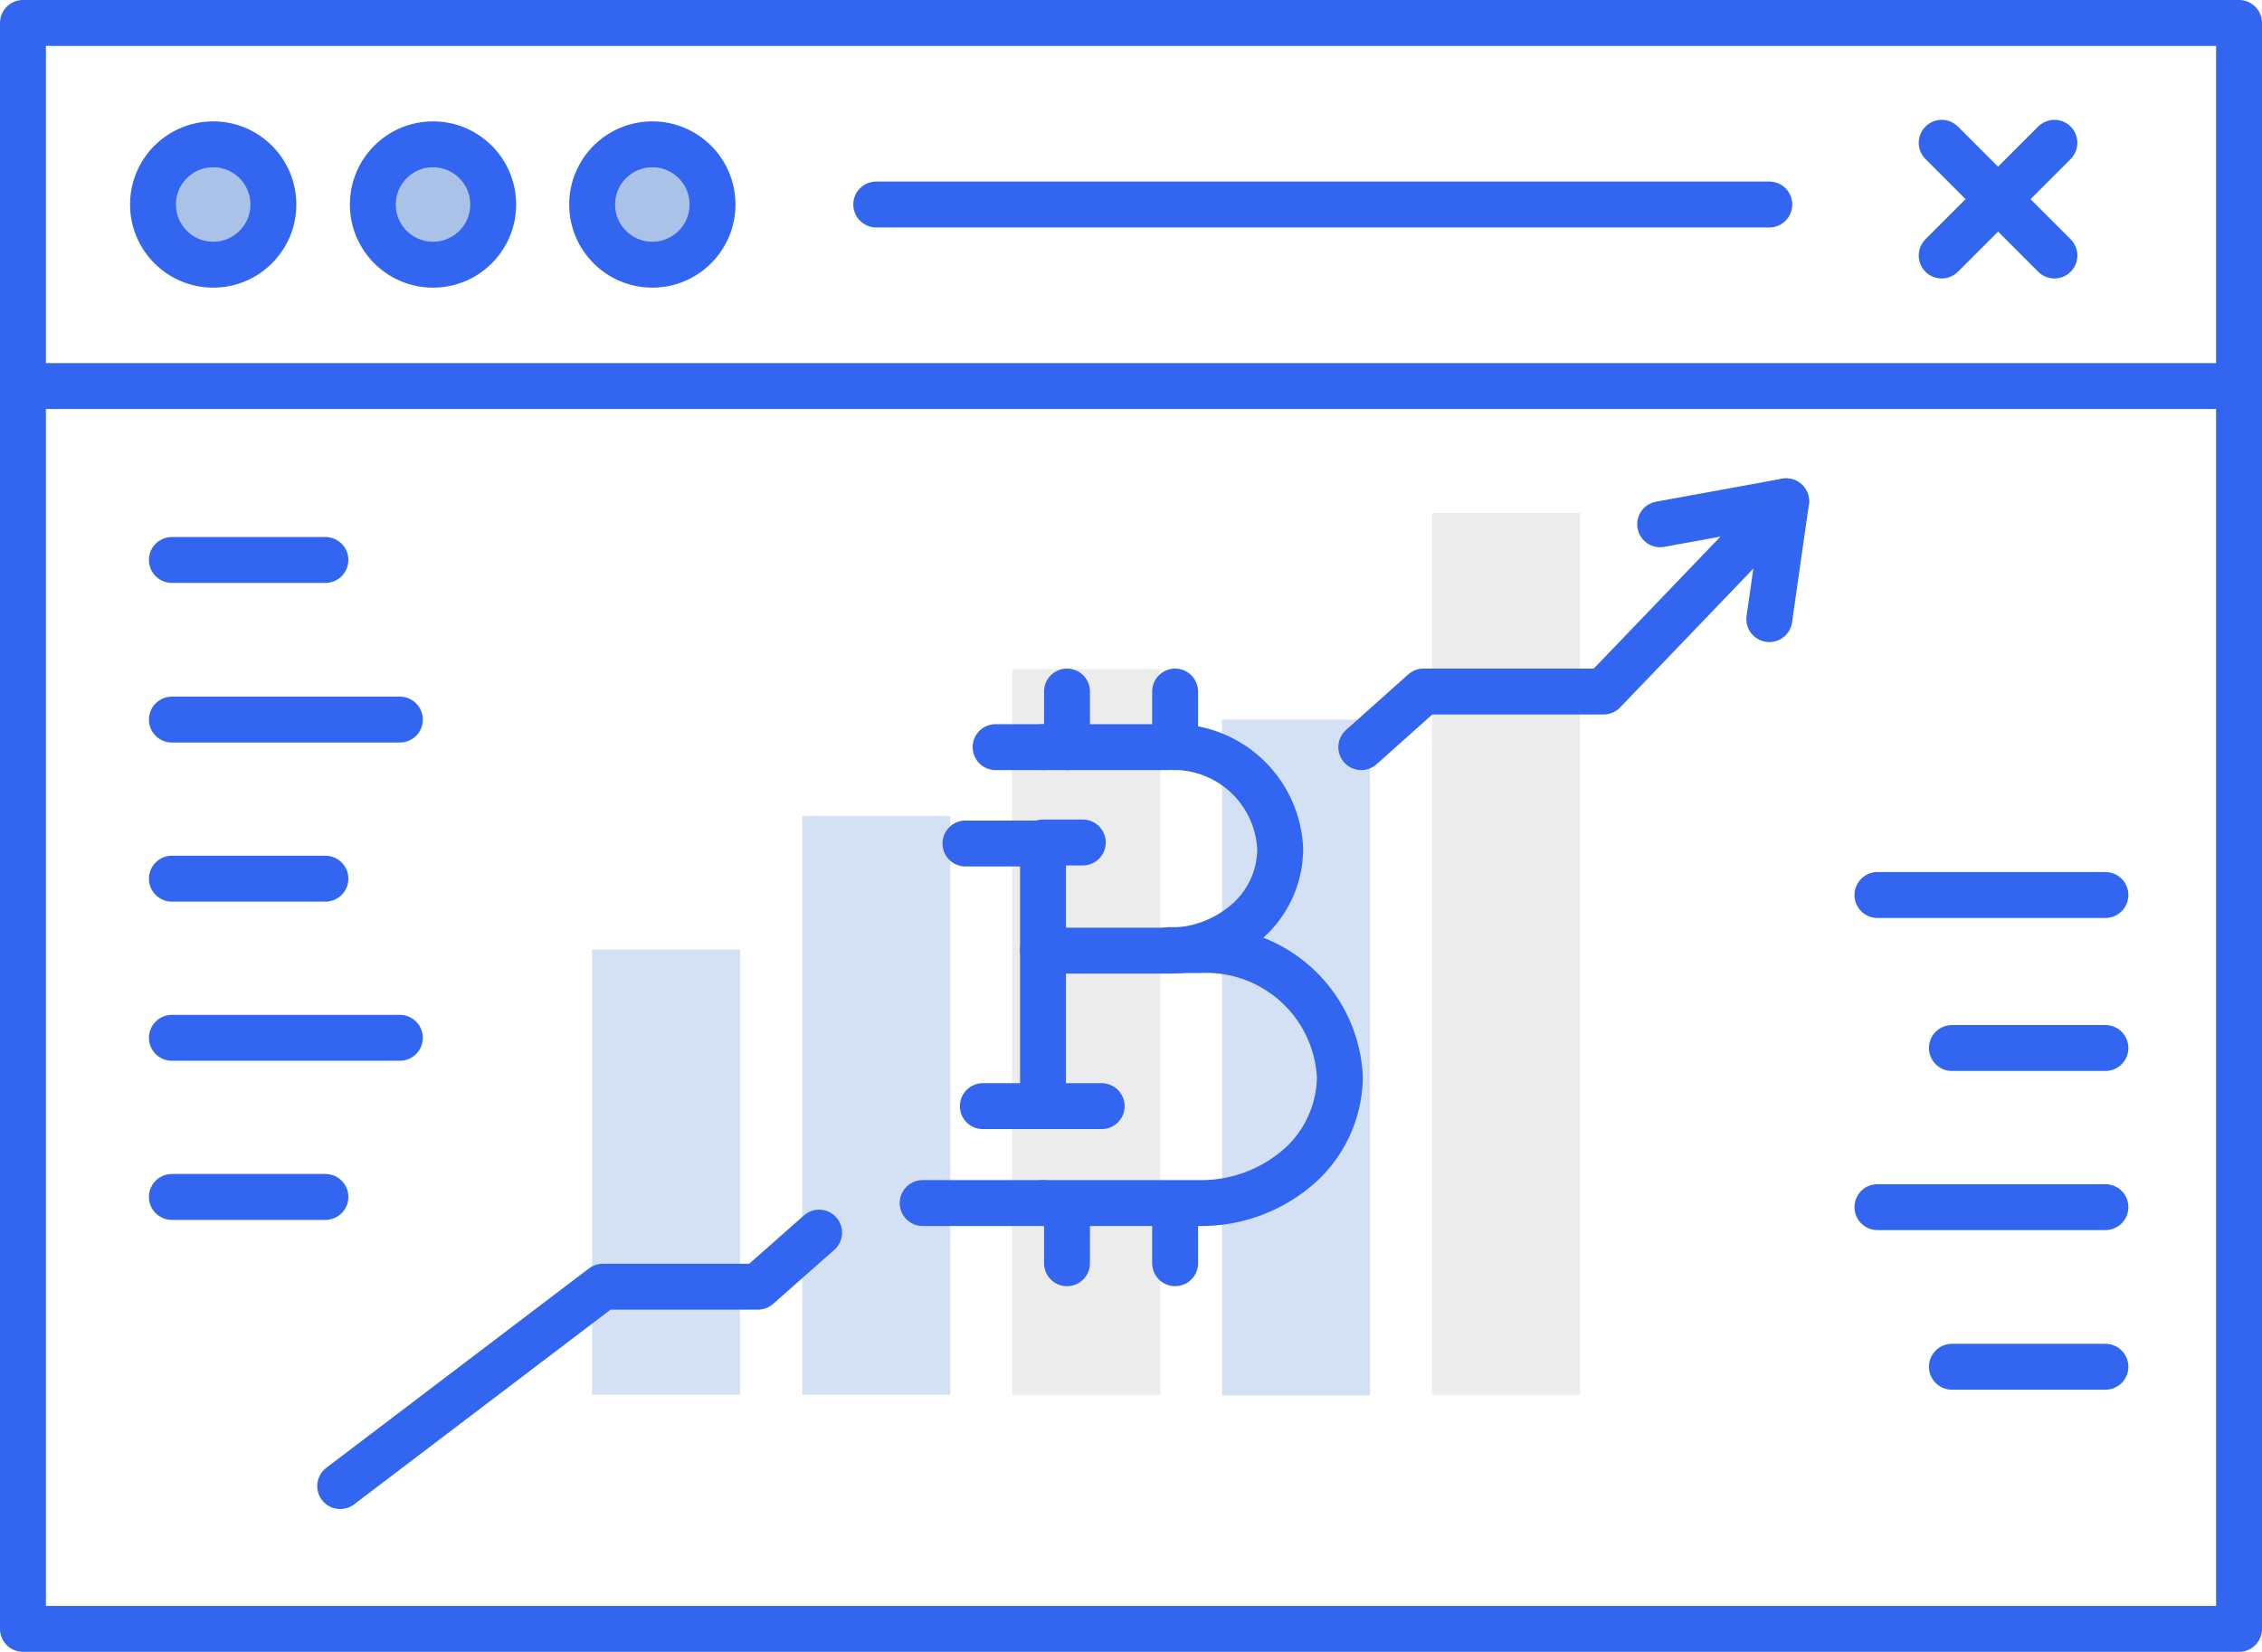 <svg id="Слой_1" data-name="Слой 1" xmlns="http://www.w3.org/2000/svg" viewBox="0 0 44.35 32.39"><defs><style>.cls-1,.cls-3{fill:#aac2e8;}.cls-1,.cls-2{opacity:0.5;}.cls-2{fill:#dbdbdb;}.cls-4{fill:none;stroke:#3265f0;stroke-linecap:round;stroke-linejoin:round;stroke-width:0.9px;}</style></defs><title>services 3rd</title><rect id="_Прямоугольник_" data-name="&lt;Прямоугольник&gt;" class="cls-1" x="11.61" y="18.62" width="2.9" height="8.73"/><rect id="_Прямоугольник_2" data-name="&lt;Прямоугольник&gt;" class="cls-1" x="15.73" y="16" width="2.9" height="11.35"/><rect id="_Прямоугольник_3" data-name="&lt;Прямоугольник&gt;" class="cls-2" x="19.85" y="13.12" width="2.9" height="14.23"/><rect id="_Прямоугольник_4" data-name="&lt;Прямоугольник&gt;" class="cls-1" x="23.96" y="14.11" width="2.9" height="13.25"/><rect id="_Прямоугольник_5" data-name="&lt;Прямоугольник&gt;" class="cls-2" x="28.08" y="10.06" width="2.9" height="17.29"/><circle id="_Контур_" data-name="&lt;Контур&gt;" class="cls-3" cx="4.18" cy="4.01" r="1.1"/><circle id="_Контур_2" data-name="&lt;Контур&gt;" class="cls-3" cx="8.49" cy="4.01" r="1.1"/><circle id="_Контур_3" data-name="&lt;Контур&gt;" class="cls-3" cx="12.79" cy="4.01" r="1.1"/><g id="_Группа_" data-name="&lt;Группа&gt;"><rect id="_Контур_4" data-name="&lt;Контур&gt;" class="cls-4" x="0.45" y="0.45" width="43.45" height="7.12"/><polyline id="_Контур_5" data-name="&lt;Контур&gt;" class="cls-4" points="0.45 7.57 0.45 31.94 43.9 31.94 43.9 7.57"/><circle id="_Контур_6" data-name="&lt;Контур&gt;" class="cls-4" cx="4.18" cy="4.01" r="1.18"/><circle id="_Контур_7" data-name="&lt;Контур&gt;" class="cls-4" cx="8.49" cy="4.01" r="1.18"/><circle id="_Контур_8" data-name="&lt;Контур&gt;" class="cls-4" cx="12.79" cy="4.01" r="1.18"/><line id="_Контур_9" data-name="&lt;Контур&gt;" class="cls-4" x1="17.18" y1="4.01" x2="34.69" y2="4.01"/><line id="_Контур_10" data-name="&lt;Контур&gt;" class="cls-4" x1="38.07" y1="2.8" x2="40.28" y2="5.01"/><line id="_Контур_11" data-name="&lt;Контур&gt;" class="cls-4" x1="40.28" y1="2.8" x2="38.07" y2="5.01"/><g id="_Группа_2" data-name="&lt;Группа&gt;"><g id="_Группа_3" data-name="&lt;Группа&gt;"><polyline id="_Контур_12" data-name="&lt;Контур&gt;" class="cls-4" points="19.69 14.65 19.52 14.65 20.45 14.65"/><path id="_Контур_13" data-name="&lt;Контур&gt;" class="cls-4" d="M299.35,177.06h2.45a2.09,2.09,0,0,1,2.19,2,1.9,1.9,0,0,1-.64,1.41,2.32,2.32,0,0,1-1.56.58h-2.45v-2.1h-1.52" transform="translate(-278.89 -162.41)"/><path id="_Контур_14" data-name="&lt;Контур&gt;" class="cls-4" d="M299.35,186h3.06a2.91,2.91,0,0,0,1.95-.72,2.37,2.37,0,0,0,.8-1.76,2.62,2.62,0,0,0-2.74-2.48h-.61" transform="translate(-278.89 -162.41)"/><line id="_Контур_15" data-name="&lt;Контур&gt;" class="cls-4" x1="20.45" y1="18.62" x2="20.45" y2="21.69"/><line id="_Контур_16" data-name="&lt;Контур&gt;" class="cls-4" x1="19.27" y1="21.69" x2="21.6" y2="21.69"/><polyline id="_Контур_17" data-name="&lt;Контур&gt;" class="cls-4" points="20.45 23.59 19.14 23.59 18.09 23.59"/><line id="_Контур_18" data-name="&lt;Контур&gt;" class="cls-4" x1="20.92" y1="14.65" x2="20.92" y2="13.56"/><line id="_Контур_19" data-name="&lt;Контур&gt;" class="cls-4" x1="23.04" y1="14.65" x2="23.04" y2="13.56"/><line id="_Контур_20" data-name="&lt;Контур&gt;" class="cls-4" x1="20.92" y1="24.77" x2="20.92" y2="23.67"/><line id="_Контур_21" data-name="&lt;Контур&gt;" class="cls-4" x1="23.04" y1="24.77" x2="23.04" y2="23.67"/></g><line id="_Контур_22" data-name="&lt;Контур&gt;" class="cls-4" x1="20.45" y1="16.52" x2="21.23" y2="16.52"/></g><polyline id="_Контур_23" data-name="&lt;Контур&gt;" class="cls-4" points="26.69 14.65 27.91 13.56 31.44 13.56 35.02 9.83 32.55 10.28"/><polyline id="_Контур_24" data-name="&lt;Контур&gt;" class="cls-4" points="6.67 29.14 11.82 25.23 14.86 25.23 16.06 24.17"/><line id="_Контур_25" data-name="&lt;Контур&gt;" class="cls-4" x1="35.02" y1="9.83" x2="34.69" y2="12.14"/><line id="_Контур_26" data-name="&lt;Контур&gt;" class="cls-4" x1="3.37" y1="10.98" x2="6.38" y2="10.98"/><line id="_Контур_27" data-name="&lt;Контур&gt;" class="cls-4" x1="3.37" y1="14.11" x2="7.84" y2="14.11"/><line id="_Контур_28" data-name="&lt;Контур&gt;" class="cls-4" x1="3.37" y1="17.23" x2="6.38" y2="17.23"/><line id="_Контур_29" data-name="&lt;Контур&gt;" class="cls-4" x1="3.37" y1="20.35" x2="7.84" y2="20.35"/><line id="_Контур_30" data-name="&lt;Контур&gt;" class="cls-4" x1="3.37" y1="23.47" x2="6.38" y2="23.47"/><line id="_Контур_31" data-name="&lt;Контур&gt;" class="cls-4" x1="41.28" y1="20.55" x2="38.27" y2="20.55"/><line id="_Контур_32" data-name="&lt;Контур&gt;" class="cls-4" x1="41.28" y1="23.67" x2="36.81" y2="23.67"/><line id="_Контур_33" data-name="&lt;Контур&gt;" class="cls-4" x1="41.28" y1="17.55" x2="36.81" y2="17.55"/><line id="_Контур_34" data-name="&lt;Контур&gt;" class="cls-4" x1="41.28" y1="26.8" x2="38.27" y2="26.8"/></g></svg>